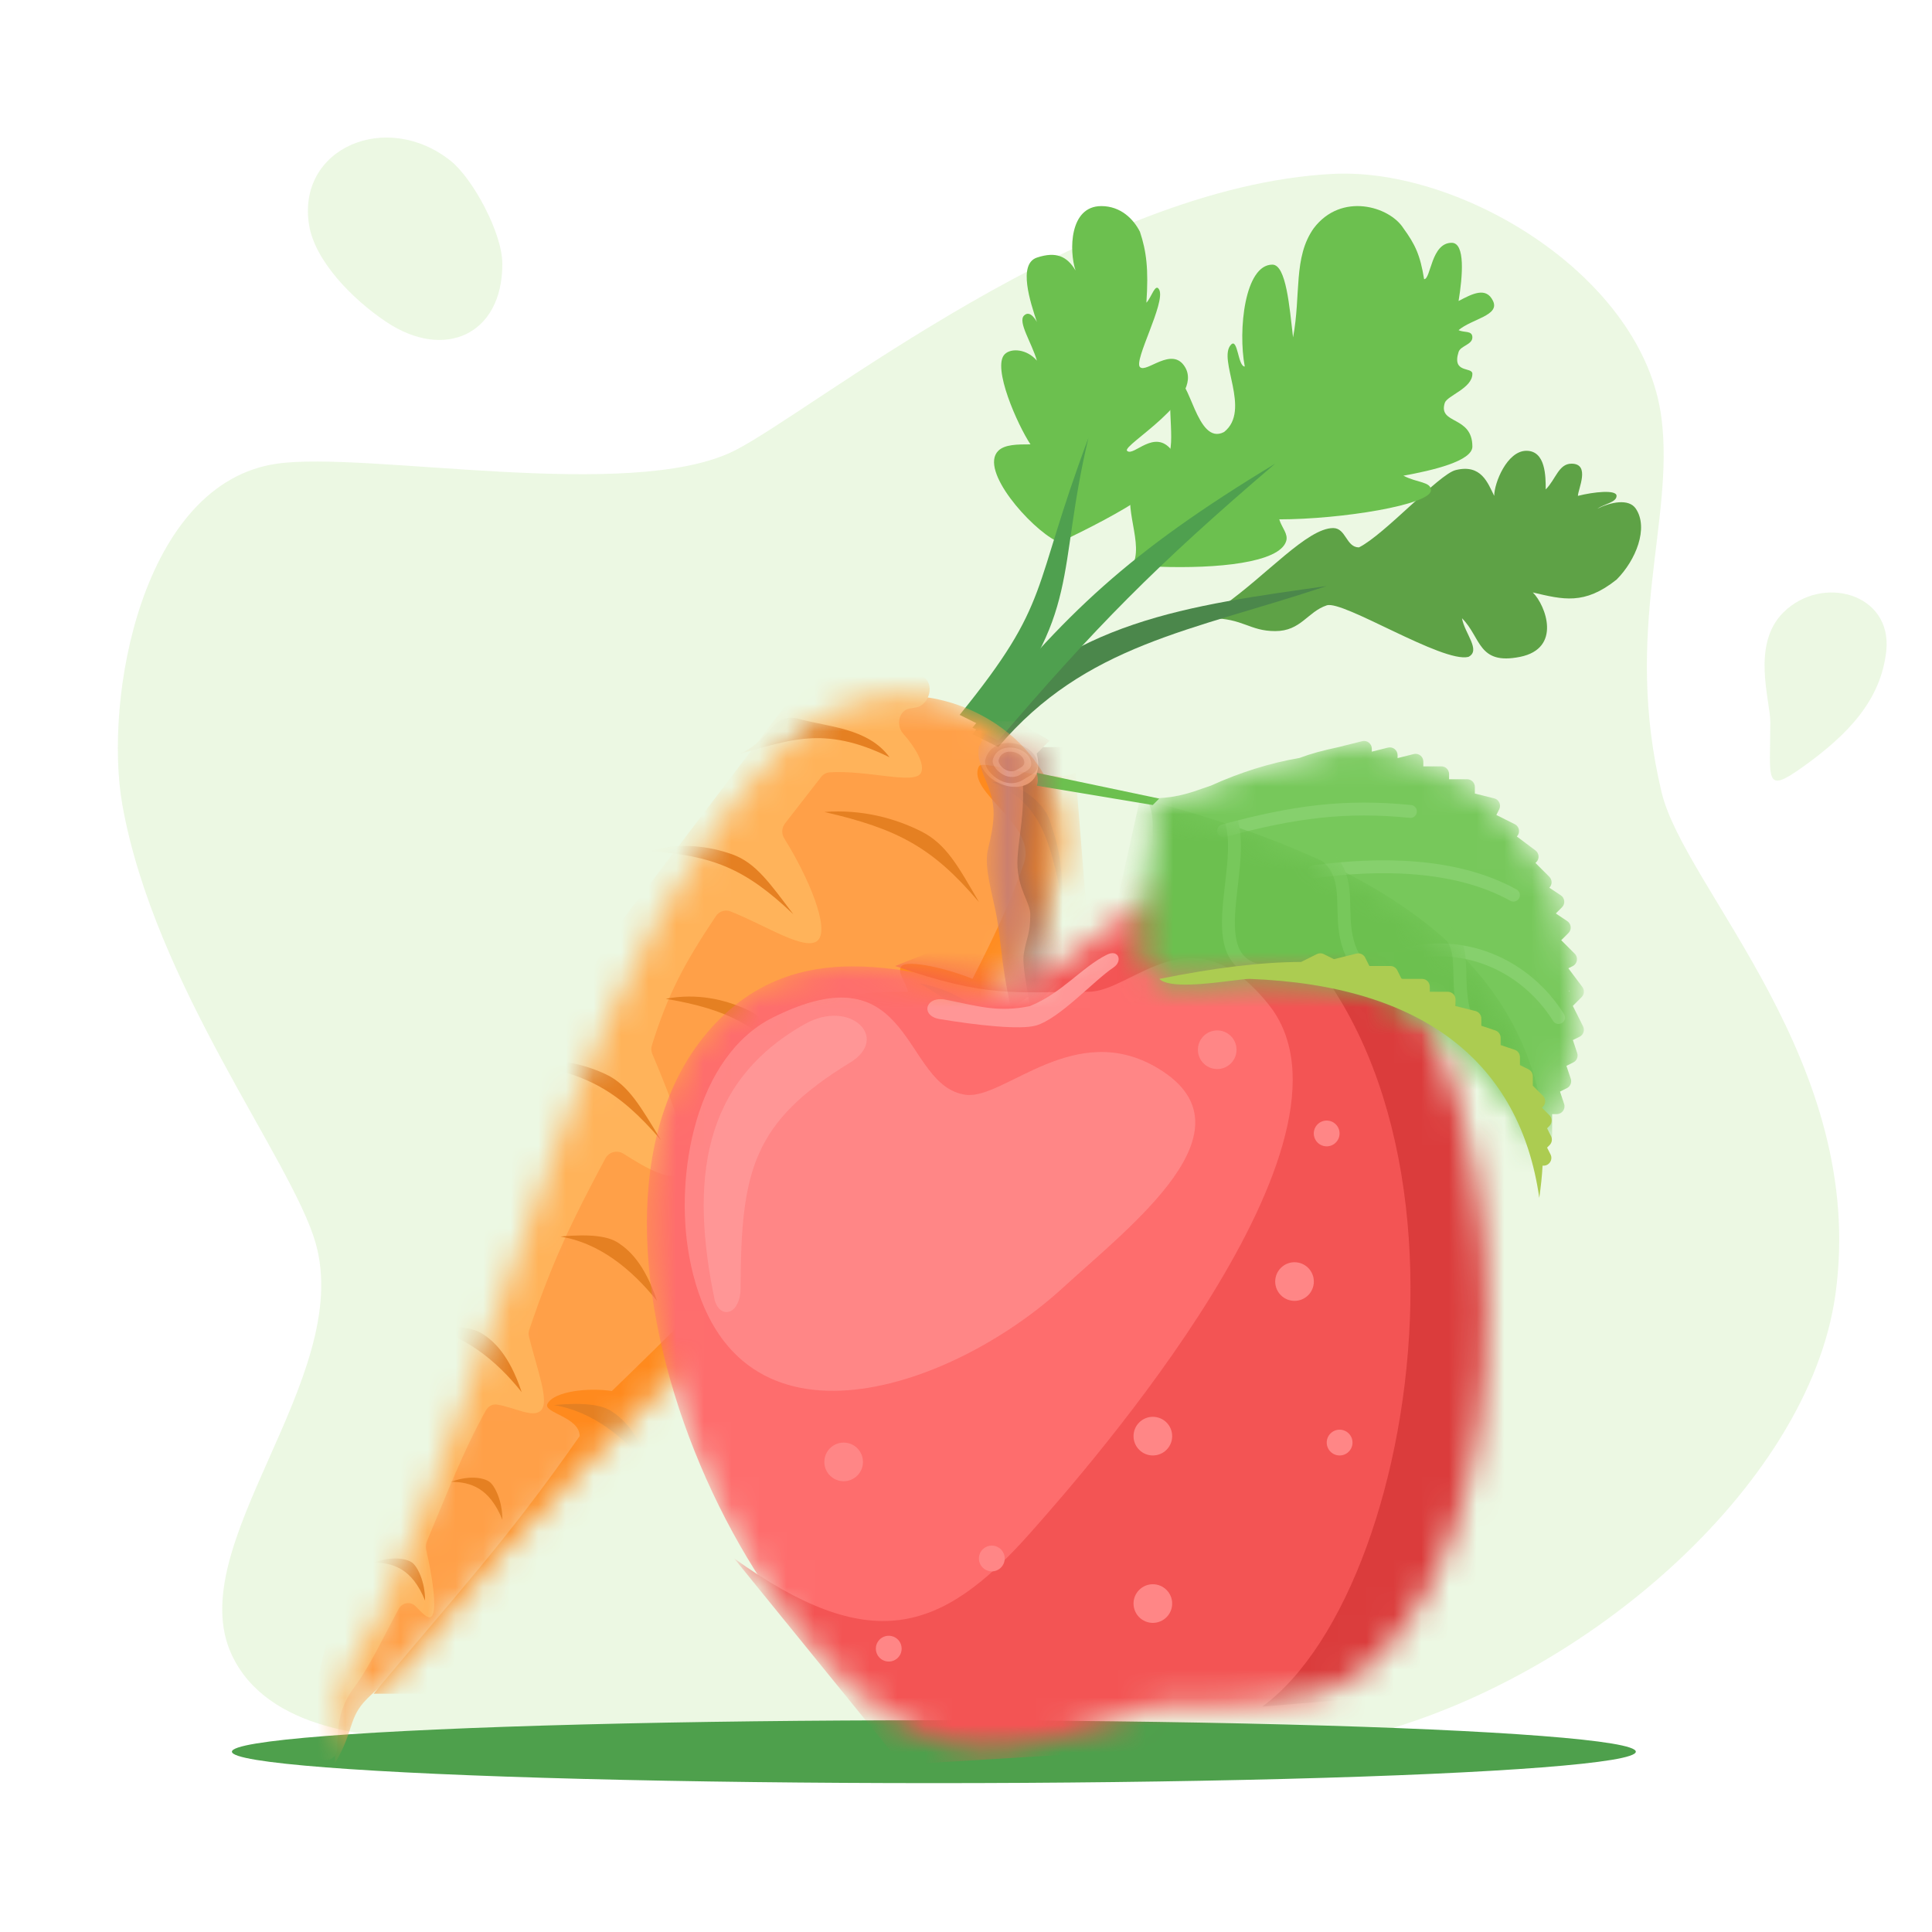 <svg width="70" height="70" viewBox="0 0 70 70" fill="none" xmlns="http://www.w3.org/2000/svg">
<rect width="70" height="70" fill="white"/>
<path d="M11.201 8.167C10.735 5.367 14.002 3.967 16.335 5.833C17.116 6.459 18.201 8.426 18.201 9.567C18.201 12.133 16.101 13.067 14.001 11.667C12.739 10.825 11.414 9.441 11.201 8.167Z" fill="#A4DF75" fill-opacity="0.2"/>
<path d="M64.609 22.195C66.009 20.795 68.575 21.495 68.342 23.595C68.143 25.386 66.942 26.628 65.309 27.795C63.908 28.795 64.142 28.262 64.142 26.162C64.142 25.384 63.442 23.362 64.609 22.195Z" fill="#A4DF75" fill-opacity="0.2"/>
<path d="M10.034 16.8C13.301 16.333 22.868 18.2 26.601 16.333C29.401 14.933 39.434 6.743 48.301 6.3C52.968 6.066 59.559 10.033 60.201 15.166C60.668 18.9 58.801 22.82 60.201 28.7C61.034 32.2 67.668 38.5 66.501 46.9C65.529 53.895 57.168 61.133 49.001 63H15.867C13.534 63 9.692 62.711 8.401 59.967C6.534 56 12.834 49.933 11.434 45.033C10.575 42.027 5.601 35.7 4.434 29.166C3.747 25.316 5.134 17.5 10.034 16.8Z" fill="#A4DF75" fill-opacity="0.2"/>
<ellipse cx="33.836" cy="63.467" rx="25.433" ry="1.139" fill="#4EA04C"/>
<path d="M37.569 9.333C38.269 9.1 38.661 9.287 38.969 9.8C38.736 9.1 38.736 7.467 39.903 7.467C40.602 7.467 41.069 7.933 41.303 8.4C41.536 9.1 41.619 9.749 41.536 10.967C41.718 10.785 41.863 10.222 42.002 10.5C42.236 10.967 41.069 13.067 41.303 13.3C41.536 13.534 42.469 12.522 42.936 13.3C43.636 14.467 40.639 16.137 40.836 16.334C41.069 16.567 41.84 15.494 42.469 16.334C43.169 17.267 40.373 18.69 38.502 19.6H38.269C37.336 19.134 35.469 17.034 36.169 16.334C36.403 16.1 36.869 16.1 37.336 16.1C36.869 15.4 35.936 13.3 36.403 12.834C36.636 12.6 37.21 12.646 37.569 13.067C37.387 12.429 36.869 11.667 37.102 11.434C37.336 11.2 37.569 11.667 37.569 11.667C37.336 10.967 36.869 9.567 37.569 9.333Z" fill="#6CC04F"/>
<path d="M44.338 21.933C45.887 20.84 47.371 19.133 48.304 19.133C48.771 19.133 48.771 19.833 49.238 19.833C50.171 19.366 52.131 17.185 52.738 17.033C53.671 16.8 53.904 17.5 54.138 17.966C54.138 17.5 54.604 16.333 55.304 16.333C56.004 16.333 56.004 17.266 56.004 17.733C56.369 17.369 56.471 16.8 56.938 16.8C57.638 16.8 57.171 17.733 57.171 17.966C57.742 17.821 58.571 17.733 58.571 17.966C58.571 18.2 58.145 18.251 57.871 18.433C58.338 18.2 59.012 18.044 59.271 18.433C59.738 19.133 59.271 20.3 58.571 21C57.404 21.933 56.627 21.721 55.538 21.466C56.004 21.933 56.598 23.494 55.071 23.8C53.544 24.105 53.671 23.1 52.971 22.4C53.062 22.946 53.671 23.566 53.204 23.8C52.271 24.033 48.659 21.737 48.071 21.933C47.371 22.166 47.138 22.866 46.204 22.866C45.271 22.866 45.038 22.4 43.871 22.4L44.338 21.933Z" fill="#5EA246"/>
<path d="M42.352 16.444C42.601 15.916 42.165 14.037 42.601 13.807C43.101 13.543 43.351 16.18 44.351 15.652C45.35 14.861 44.101 13.016 44.601 12.489C44.85 12.225 44.85 13.28 45.1 13.28C44.85 11.961 45.1 9.588 46.1 9.588C46.6 9.588 46.719 11.114 46.85 12.225C47.142 10.68 46.85 9.324 47.599 8.27C48.599 6.951 50.348 7.479 50.848 8.27C51.27 8.852 51.457 9.235 51.598 10.116C51.847 10.116 51.847 8.797 52.597 8.797C53.097 8.797 52.993 10.015 52.847 10.906C53.347 10.643 53.847 10.379 54.096 10.906C54.346 11.434 53.335 11.549 52.847 11.961C53.042 12.064 53.347 11.961 53.347 12.225C53.347 12.489 52.918 12.528 52.847 12.752C52.597 13.543 53.347 13.28 53.347 13.543C53.347 14.07 52.431 14.334 52.347 14.598C52.097 15.389 53.347 15.046 53.347 16.18C53.347 16.707 51.891 17.048 50.848 17.235C51.348 17.498 51.847 17.448 51.847 17.762C51.847 18.289 48.599 18.817 46.35 18.817C46.444 19.127 46.683 19.344 46.6 19.608C46.35 20.398 44.072 20.606 42.002 20.534L41.003 20.534C41.503 19.742 40.602 18.289 41.102 17.498C41.352 16.971 42.177 16.811 42.352 16.444Z" fill="#6CC04F"/>
<path d="M39.436 15.867C38.27 20.767 39.206 22.275 35.703 26.367L34.77 25.901C38.127 21.761 37.336 21.467 39.436 15.867Z" fill="#4FA04F"/>
<path d="M48.068 21.233C43.168 22.867 39.341 23.333 36.168 27.067L35.234 26.6C38.592 22.461 43.168 21.933 48.068 21.233Z" fill="#4B874B"/>
<path d="M46.201 16.8C41.833 20.528 39.671 22.741 36.168 26.833L35.234 26.366C38.592 22.227 40.842 20.042 46.201 16.8Z" fill="#4FA04F"/>
<mask id="mask0_2359_137149" style="mask-type:alpha" maskUnits="userSpaceOnUse" x="12" y="25" width="27" height="39">
<path d="M28.47 27.014C32.903 22.581 40.273 27.014 38.037 32.38C33.759 42.647 21.47 51.747 15.637 59.214C14.543 60.614 14.003 60.847 13.303 61.547C12.603 62.247 12.837 62.714 12.137 63.88C12.137 62.714 12.174 61.472 12.603 60.614C13.07 59.681 13.537 59.051 13.77 58.514C19.137 46.147 21.221 34.262 28.47 27.014Z" fill="#FFAA5C"/>
</mask>
<g mask="url(#mask0_2359_137149)">
<path d="M28.47 27.014C32.903 22.581 40.273 27.014 38.037 32.38C33.759 42.647 21.47 51.747 15.637 59.214C14.543 60.614 14.003 60.847 13.303 61.547C12.603 62.247 12.837 62.714 12.137 63.88C12.137 62.714 12.174 61.472 12.603 60.614C13.07 59.681 13.537 59.051 13.77 58.514C19.137 46.147 21.221 34.262 28.47 27.014Z" fill="#FFA048"/>
<path d="M38.968 28L39.435 33.833L40.135 41.067L16.102 61.367H13.535C16.536 57.765 18.362 55.819 21.002 52.033C21.002 51.333 19.672 51.194 19.835 50.867C20.069 50.4 21.342 50.27 22.169 50.4C24.418 48.215 25.92 46.766 28.002 44.333C28.002 43.633 25.902 43.167 26.135 42.7C26.369 42.233 28.18 42.158 29.635 42.467C31.196 41.204 31.796 40.307 32.902 38.733C32.669 38.033 30.527 36.442 30.802 36.167C31.035 35.933 32.082 35.933 32.902 35.933C32.811 35.569 32.476 35.193 32.669 35C32.902 34.767 34.336 35.091 35.235 35.467C35.964 34.044 36.659 32.595 37.102 31.267C37.569 29.867 35.002 28.7 35.468 27.767C35.616 27.472 38.035 28.467 38.968 28Z" fill="#FF8A1E"/>
<path d="M30.109 23.398C30.241 23.224 30.477 23.165 30.675 23.256L33.413 24.511C33.892 24.73 33.69 25.56 33.169 25.636C33.099 25.647 33.029 25.658 32.957 25.671C32.564 25.74 32.456 26.279 32.721 26.578C33.175 27.09 33.521 27.695 33.369 28.001C33.146 28.446 31.447 27.894 30.064 27.983C29.939 27.991 29.825 28.056 29.748 28.155L28.442 29.835C28.319 29.994 28.311 30.213 28.418 30.383C29.285 31.768 30.072 33.631 29.635 34.067C29.206 34.497 27.76 33.533 26.467 33.022C26.273 32.945 26.054 33.02 25.937 33.194C24.752 34.964 24.188 36.062 23.62 37.87C23.587 37.976 23.593 38.09 23.636 38.191C24.326 39.813 25.187 42.015 24.735 42.467C24.337 42.866 23.431 42.334 22.591 41.802C22.362 41.657 22.06 41.736 21.932 41.975C20.732 44.219 20.037 45.644 19.178 48.175C19.15 48.256 19.145 48.345 19.166 48.429C19.446 49.576 19.923 50.78 19.602 51.101C19.31 51.393 18.654 50.992 18.005 50.89C17.84 50.864 17.684 50.957 17.603 51.103C16.768 52.61 16.223 54.047 15.463 55.857C15.423 55.95 15.415 56.053 15.439 56.152C15.659 57.078 15.857 58.346 15.635 58.567C15.52 58.683 15.303 58.451 15.063 58.203C14.876 58.011 14.579 58.056 14.449 58.29C14.001 59.095 13.418 60.357 12.835 61.134C12.256 61.906 12.239 62.595 12.214 63.367C12.201 63.769 11.729 63.913 11.472 63.604L11.12 63.182C11.025 63.068 10.99 62.916 11.025 62.772L14.921 46.961C14.93 46.921 14.945 46.882 14.965 46.846L22.152 33.864C22.163 33.844 22.176 33.825 22.189 33.807L30.109 23.398Z" fill="#FFB35A"/>
<path d="M29.871 29.419C31.24 29.316 32.438 29.652 33.371 30.119C34.304 30.586 34.736 31.427 35.471 32.686C33.784 30.693 32.515 30.031 29.871 29.419Z" fill="#E58022"/>
<path d="M35.936 28.329C36.87 28.329 37.803 29.029 38.036 29.729C38.27 30.429 38.503 31.129 38.503 32.762C38.036 30.196 37.57 29.029 35.936 28.329Z" fill="#E58022"/>
<path d="M26.82 27.302C28 26.778 27.96 25.768 28.974 26.053C29.989 26.339 31.453 26.372 32.231 27.439C29.82 26.244 28.542 26.862 26.82 27.302Z" fill="#E58022"/>
<path d="M33.323 35.631C34.452 35.827 35.329 36.408 35.961 37.058C36.592 37.707 36.723 38.609 36.991 39.976C36.145 37.698 35.294 36.789 33.323 35.631Z" fill="#E58022"/>
<path d="M23.543 30.834C24.643 30.514 25.686 30.652 26.539 30.958C27.391 31.264 27.904 32.017 28.745 33.127C26.985 31.452 25.822 31.009 23.543 30.834Z" fill="#E58022"/>
<path d="M31.434 36.419C32.573 36.539 33.487 37.061 34.16 37.667C34.833 38.273 35.024 39.164 35.382 40.51C34.387 38.293 33.478 37.443 31.434 36.419Z" fill="#E58022"/>
<path d="M26.725 42.789C27.871 42.768 28.842 43.174 29.585 43.692C30.327 44.211 30.626 45.071 31.147 46.363C29.887 44.286 28.88 43.554 26.725 42.789Z" fill="#E58022"/>
<path d="M20.305 44.801C21.446 44.698 22.055 44.801 22.405 45.034C22.755 45.267 23.338 45.734 23.805 47.134C22.871 45.967 21.705 45.034 20.305 44.801Z" fill="#E58022"/>
<path d="M16.336 53.69C17.036 53.433 17.549 53.553 17.736 53.69C17.923 53.828 18.203 54.367 18.203 55.067C17.736 53.9 17.036 53.69 16.336 53.69Z" fill="#E58022"/>
<path d="M13.535 56.618C14.235 56.361 14.748 56.48 14.935 56.618C15.122 56.756 15.402 57.294 15.402 57.995C14.935 56.828 14.235 56.618 13.535 56.618Z" fill="#E58022"/>
<path d="M20.07 50.907C21.211 50.804 21.82 50.907 22.17 51.14C22.52 51.374 23.104 51.84 23.57 53.24C22.637 52.074 21.47 51.14 20.07 50.907Z" fill="#E58022"/>
<path d="M15.402 48.106C16.544 48.003 17.152 48.106 17.502 48.34C17.852 48.573 18.436 49.04 18.902 50.44C17.969 49.273 16.802 48.34 15.402 48.106Z" fill="#E58022"/>
<path d="M18.998 38.512C20.124 38.302 21.149 38.542 21.967 38.931C22.785 39.32 23.221 40.119 23.949 41.307C22.363 39.466 21.249 38.911 18.998 38.512Z" fill="#E58022"/>
<path d="M24.123 36.188C25.248 35.974 26.274 36.209 27.094 36.595C27.913 36.981 28.352 37.779 29.084 38.964C27.491 37.129 26.375 36.578 24.123 36.188Z" fill="#E58022"/>
</g>
<path d="M37.566 28.001L42 28.934L41.766 29.168L37.566 28.468C37.612 28.329 37.614 28.228 37.566 28.001Z" fill="#6CC04F"/>
<mask id="mask1_2359_137149" style="mask-type:alpha" maskUnits="userSpaceOnUse" x="35" y="26" width="3" height="11">
<path d="M35.535 27.459C35.742 26.455 37.987 26.665 37.613 28.185C37.539 29.509 37.529 30.523 37.424 31.577C37.35 32.311 37.681 32.715 37.733 32.942C37.784 33.17 37.693 33.977 37.586 34.411C37.462 34.917 37.636 35.274 37.668 35.828L36.633 36.54C36.221 34.72 36.294 33.985 36.036 32.847C35.814 31.862 35.676 31.254 35.801 30.748C35.925 30.241 35.99 29.886 35.999 29.507C36.02 28.545 35.41 27.965 35.535 27.459Z" fill="#CB7F6E"/>
</mask>
<g mask="url(#mask1_2359_137149)">
<path d="M35.535 27.459C35.742 26.455 37.987 26.665 37.613 28.185C37.539 29.509 37.529 30.523 37.424 31.577C37.35 32.311 37.681 32.715 37.733 32.942C37.784 33.17 37.693 33.977 37.586 34.411C37.462 34.917 37.636 35.274 37.668 35.828L36.633 36.54C36.221 34.72 36.294 33.985 36.036 32.847C35.814 31.862 35.676 31.254 35.801 30.748C35.925 30.241 35.99 29.886 35.999 29.507C36.02 28.545 35.41 27.965 35.535 27.459Z" fill="#CB7F6E"/>
<path d="M36.863 27.068H38.73V35.157L37.33 36.635C37.239 35.815 37.019 35.002 37.097 34.535C37.188 33.988 37.33 33.835 37.33 33.135C37.33 32.696 36.863 32.202 36.863 31.268C36.863 30.285 37.33 28.935 36.863 27.068Z" fill="#A16558"/>
<path d="M35.93 26.135H36.863L38.03 26.835L37.563 27.301C38.03 29.168 35.23 28.701 35.463 27.068L35.93 26.135Z" fill="#DE9A8B"/>
<path d="M35.698 27.535C35.932 26.601 37.332 26.834 37.565 27.535C37.713 27.977 37.35 28.067 37.098 28.235C36.398 28.701 35.609 27.893 35.698 27.535Z" fill="#CB7F6E"/>
<path d="M35.97 27.535C36.141 26.85 37.168 27.021 37.34 27.535C37.448 27.86 37.182 27.925 36.997 28.048C36.483 28.391 35.904 27.798 35.97 27.535Z" fill="#DE9A8B"/>
<path d="M36.183 27.535C36.297 27.078 36.982 27.192 37.096 27.535C37.169 27.751 36.991 27.795 36.868 27.877C36.526 28.105 36.139 27.71 36.183 27.535Z" fill="#CB7F6E"/>
</g>
<mask id="mask2_2359_137149" style="mask-type:alpha" maskUnits="userSpaceOnUse" x="23" y="32" width="31" height="32">
<path d="M25.902 37.1C29.636 33.134 34.769 36.12 36.869 35.7C39.202 35.234 41.069 30.8 47.136 32.434C54.602 34.444 56.702 54.834 49.236 60.667C47.27 62.203 42.702 61.647 41.769 61.834C40.602 62.067 37.336 63.934 34.536 63.234C27.069 61.367 19.369 44.042 25.902 37.1Z" fill="#F25C5C"/>
</mask>
<g mask="url(#mask2_2359_137149)">
<path d="M25.902 37.1C29.636 33.134 34.769 36.12 36.869 35.7C39.202 35.234 41.069 30.8 47.136 32.434C54.602 34.444 56.702 54.834 49.236 60.667C47.27 62.203 42.702 61.647 41.769 61.834C40.602 62.067 37.336 63.934 34.536 63.234C27.069 61.367 19.369 44.042 25.902 37.1Z" fill="#FE6D6D"/>
<path d="M32.435 35L47.602 28.934L58.102 41.3L52.035 62.767L32.668 63.934L26.602 56.467C31.502 59.967 34.068 59.222 37.335 55.534C39.401 53.2 49.888 41.3 45.968 36.4C43.168 32.9 41.068 35.934 39.435 35.934C36.763 35.934 35.798 36.175 32.435 35Z" fill="#F35454"/>
<path d="M43.867 31.734L56.934 29.4V60.9L45.734 61.834C51.8 57.4 54.6 37.334 43.867 31.734Z" fill="#DB3C3C"/>
<path d="M28.001 36.867C33.134 34.3 32.667 39.375 35.001 39.667C36.401 39.842 38.967 36.867 42.001 38.734C45.556 40.921 40.989 44.389 38.501 46.667C34.422 50.4 26.367 53.2 24.968 45.5C24.433 42.558 25.201 38.267 28.001 36.867Z" fill="#FF8686"/>
<path d="M29.167 37.1C30.8 36.181 32.267 37.603 30.8 38.5C27.279 40.654 26.845 42.41 26.834 46.667C26.831 47.6 26.134 47.833 25.9 47.133C24.989 42.768 25.434 39.2 29.167 37.1Z" fill="#FF9696"/>
<path d="M34.275 36.222C35.441 36.455 36.141 36.689 37.308 36.455C38.475 35.989 39.175 35.055 40.108 34.589C40.526 34.38 40.691 34.822 40.341 35.055C39.641 35.522 38.393 36.906 37.541 37.155C36.984 37.319 35.441 37.155 34.041 36.922C33.341 36.805 33.519 36.071 34.275 36.222Z" fill="#FF9696"/>
<circle cx="48.068" cy="41.067" r="0.467" fill="#FF8686"/>
<circle cx="41.77" cy="52.034" r="0.7" fill="#FF8686"/>
<circle cx="35.935" cy="56.467" r="0.467" fill="#FF8686"/>
<circle cx="32.201" cy="59.734" r="0.467" fill="#FF8686"/>
<circle cx="48.537" cy="52.267" r="0.467" fill="#FF8686"/>
<circle cx="46.903" cy="46.433" r="0.7" fill="#FF8686"/>
<circle cx="44.102" cy="38.034" r="0.7" fill="#FF8686"/>
<circle cx="41.77" cy="58.1" r="0.7" fill="#FF8686"/>
<circle cx="30.567" cy="52.968" r="0.7" fill="#FF8686"/>
</g>
<mask id="mask3_2359_137149" style="mask-type:alpha" maskUnits="userSpaceOnUse" x="41" y="26" width="17" height="16">
<path fill-rule="evenodd" clip-rule="evenodd" d="M47.087 27.461C47.505 27.303 47.909 27.196 48.484 27.072L49.355 26.854C49.532 26.81 49.703 26.944 49.703 27.126V27.234L50.289 27.087C50.465 27.043 50.637 27.177 50.637 27.359V27.467L51.222 27.321C51.399 27.277 51.57 27.41 51.57 27.593V27.766H52.223C52.378 27.766 52.503 27.891 52.503 28.046V28.233H53.157C53.311 28.233 53.437 28.358 53.437 28.513V28.751L54.137 28.926C54.311 28.969 54.4 29.162 54.319 29.323L54.216 29.528L54.883 29.862C55.053 29.947 55.091 30.172 54.959 30.308L55.634 30.814C55.77 30.916 55.784 31.115 55.664 31.236L55.633 31.266L56.135 31.768C56.244 31.877 56.245 32.054 56.136 32.163L56.552 32.44C56.699 32.538 56.72 32.746 56.595 32.871L56.37 33.096L56.785 33.374C56.932 33.472 56.953 33.68 56.828 33.805L56.567 34.066L57.056 34.555C57.191 34.69 57.154 34.918 56.983 35.004L56.825 35.083L57.332 35.76C57.416 35.872 57.405 36.028 57.306 36.126L56.987 36.446L57.358 37.187C57.427 37.325 57.371 37.493 57.233 37.562L56.989 37.684L57.145 38.154C57.189 38.286 57.13 38.431 57.005 38.493L56.755 38.618L56.912 39.087C56.956 39.219 56.896 39.364 56.772 39.426L56.522 39.551L56.671 39.998C56.731 40.179 56.596 40.366 56.405 40.366H56.237V41.154C56.237 41.426 55.887 41.538 55.729 41.316L55.544 41.057C55.541 41.06 55.539 41.063 55.536 41.066C55.428 40.904 55.319 40.745 55.211 40.592L54.971 40.255C51.863 35.983 48.962 35.059 43.099 35.633C42.687 35.673 42.248 35.637 41.93 35.371C41.065 34.647 41.289 33.475 41.529 32.212C41.648 31.593 41.77 30.953 41.77 30.332C41.77 29.632 41.77 29.399 41.536 28.932C42.533 28.932 43.019 28.762 43.575 28.567C43.67 28.534 43.767 28.5 43.87 28.466C44.93 27.984 46.029 27.641 47.087 27.461ZM56.846 35.926L56.862 35.911L56.843 35.886C56.844 35.899 56.846 35.913 56.846 35.926ZM56.1 32.706L56.104 32.702L56.096 32.697C56.098 32.7 56.099 32.703 56.1 32.706Z" fill="#6CC04F"/>
</mask>
<g mask="url(#mask3_2359_137149)">
<path fill-rule="evenodd" clip-rule="evenodd" d="M47.087 27.461C47.505 27.303 47.909 27.196 48.484 27.072L49.355 26.854C49.532 26.81 49.703 26.944 49.703 27.126V27.234L50.289 27.087C50.465 27.043 50.637 27.177 50.637 27.359V27.467L51.222 27.321C51.399 27.277 51.57 27.41 51.57 27.593V27.766H52.223C52.378 27.766 52.503 27.891 52.503 28.046V28.233H53.157C53.311 28.233 53.437 28.358 53.437 28.513V28.751L54.137 28.926C54.311 28.969 54.4 29.162 54.319 29.323L54.216 29.528L54.883 29.862C55.053 29.947 55.091 30.172 54.959 30.308L55.634 30.814C55.77 30.916 55.784 31.115 55.664 31.236L55.633 31.266L56.135 31.768C56.244 31.877 56.245 32.054 56.136 32.163L56.552 32.44C56.699 32.538 56.72 32.746 56.595 32.871L56.37 33.096L56.785 33.374C56.932 33.472 56.953 33.68 56.828 33.805L56.567 34.066L57.056 34.555C57.191 34.69 57.154 34.918 56.983 35.004L56.825 35.083L57.332 35.76C57.416 35.872 57.405 36.028 57.306 36.126L56.987 36.446L57.358 37.187C57.427 37.325 57.371 37.493 57.233 37.562L56.989 37.684L57.145 38.154C57.189 38.286 57.13 38.431 57.005 38.493L56.755 38.618L56.912 39.087C56.956 39.219 56.896 39.364 56.772 39.426L56.522 39.551L56.671 39.998C56.731 40.179 56.596 40.366 56.405 40.366H56.237V41.154C56.237 41.426 55.887 41.538 55.729 41.316L55.544 41.057C55.541 41.06 55.539 41.063 55.536 41.066C55.428 40.904 55.319 40.745 55.211 40.592L54.971 40.255C51.863 35.983 48.962 35.059 43.099 35.633C42.687 35.673 42.248 35.637 41.93 35.371C41.065 34.647 41.289 33.475 41.529 32.212C41.648 31.593 41.77 30.953 41.77 30.332C41.77 29.632 41.77 29.399 41.536 28.932C42.533 28.932 43.019 28.762 43.575 28.567C43.67 28.534 43.767 28.5 43.87 28.466C44.93 27.984 46.029 27.641 47.087 27.461ZM56.846 35.926L56.862 35.911L56.843 35.886C56.844 35.899 56.846 35.913 56.846 35.926ZM56.1 32.706L56.104 32.702L56.096 32.697C56.098 32.7 56.099 32.703 56.1 32.706Z" fill="#77C85B"/>
<path d="M44.336 30.1C46.903 29.4 48.769 29.167 51.103 29.4" stroke="#86D06D" stroke-width="0.467" stroke-linecap="round"/>
<path d="M47.602 31.587C49.935 31.266 52.735 31.266 54.835 32.433" stroke="#86D06D" stroke-width="0.467" stroke-linecap="round"/>
<path d="M50.402 34.716C52.969 33.834 55.302 35 56.469 36.867" stroke="#86D06D" stroke-width="0.467" stroke-linecap="round"/>
<mask id="mask4_2359_137149" style="mask-type:alpha" maskUnits="userSpaceOnUse" x="39" y="28" width="18" height="16">
<path d="M41.306 28.933C50.406 31.266 56.706 35.233 56.006 43.633L41.54 37.799L39.906 35.233L41.306 28.933Z" fill="#6CC04F"/>
</mask>
<g mask="url(#mask4_2359_137149)">
<path d="M41.306 28.933C50.406 31.266 56.706 35.233 56.006 43.633L41.54 37.799L39.906 35.233L41.306 28.933Z" fill="#6CC04F"/>
<path d="M44.574 29.633C45.274 31.5 43.174 35.233 46.207 35.233" stroke="#77C85B" stroke-width="0.467" stroke-linecap="round"/>
<path d="M48.074 31.032C49.708 32.432 46.908 34.999 52.041 36.632" stroke="#77C85B" stroke-width="0.467" stroke-linecap="round"/>
<path d="M52.508 33.833C53.441 34.766 52.041 36.633 54.374 38.733" stroke="#77C85B" stroke-width="0.467" stroke-linecap="round"/>
</g>
</g>
<path fill-rule="evenodd" clip-rule="evenodd" d="M55.89 42.234C55.871 42.611 55.828 42.998 55.771 43.4C55.071 38.5 51.571 35.7 45.271 35.467C45.154 35.467 44.921 35.496 44.629 35.532C43.754 35.642 42.354 35.817 42.004 35.467C44.011 35.065 45.692 34.856 47.14 34.854L47.712 34.569C47.791 34.529 47.884 34.529 47.962 34.569L48.331 34.753L49.144 34.55C49.272 34.518 49.404 34.579 49.463 34.696L49.615 35H50.375C50.481 35 50.578 35.06 50.626 35.155L50.773 35.45C50.788 35.455 50.803 35.461 50.817 35.467H51.524C51.678 35.467 51.804 35.592 51.804 35.747V35.934H52.457C52.612 35.934 52.737 36.059 52.737 36.214V36.451L53.459 36.632C53.583 36.663 53.671 36.775 53.671 36.903V37.165L54.179 37.335C54.294 37.373 54.371 37.48 54.371 37.6V37.865L54.879 38.035C54.993 38.073 55.071 38.18 55.071 38.3V38.589L55.383 38.745C55.477 38.793 55.537 38.89 55.537 38.996V39.337L55.903 39.702C56.012 39.812 56.012 39.989 55.903 40.098L55.867 40.134L56.136 40.402C56.245 40.512 56.245 40.689 56.136 40.798L56.054 40.88L56.198 41.166C56.252 41.274 56.23 41.404 56.145 41.489L56.054 41.58L56.179 41.828C56.272 42.014 56.136 42.234 55.928 42.234H55.89Z" fill="#ACCC51"/>
</svg>
